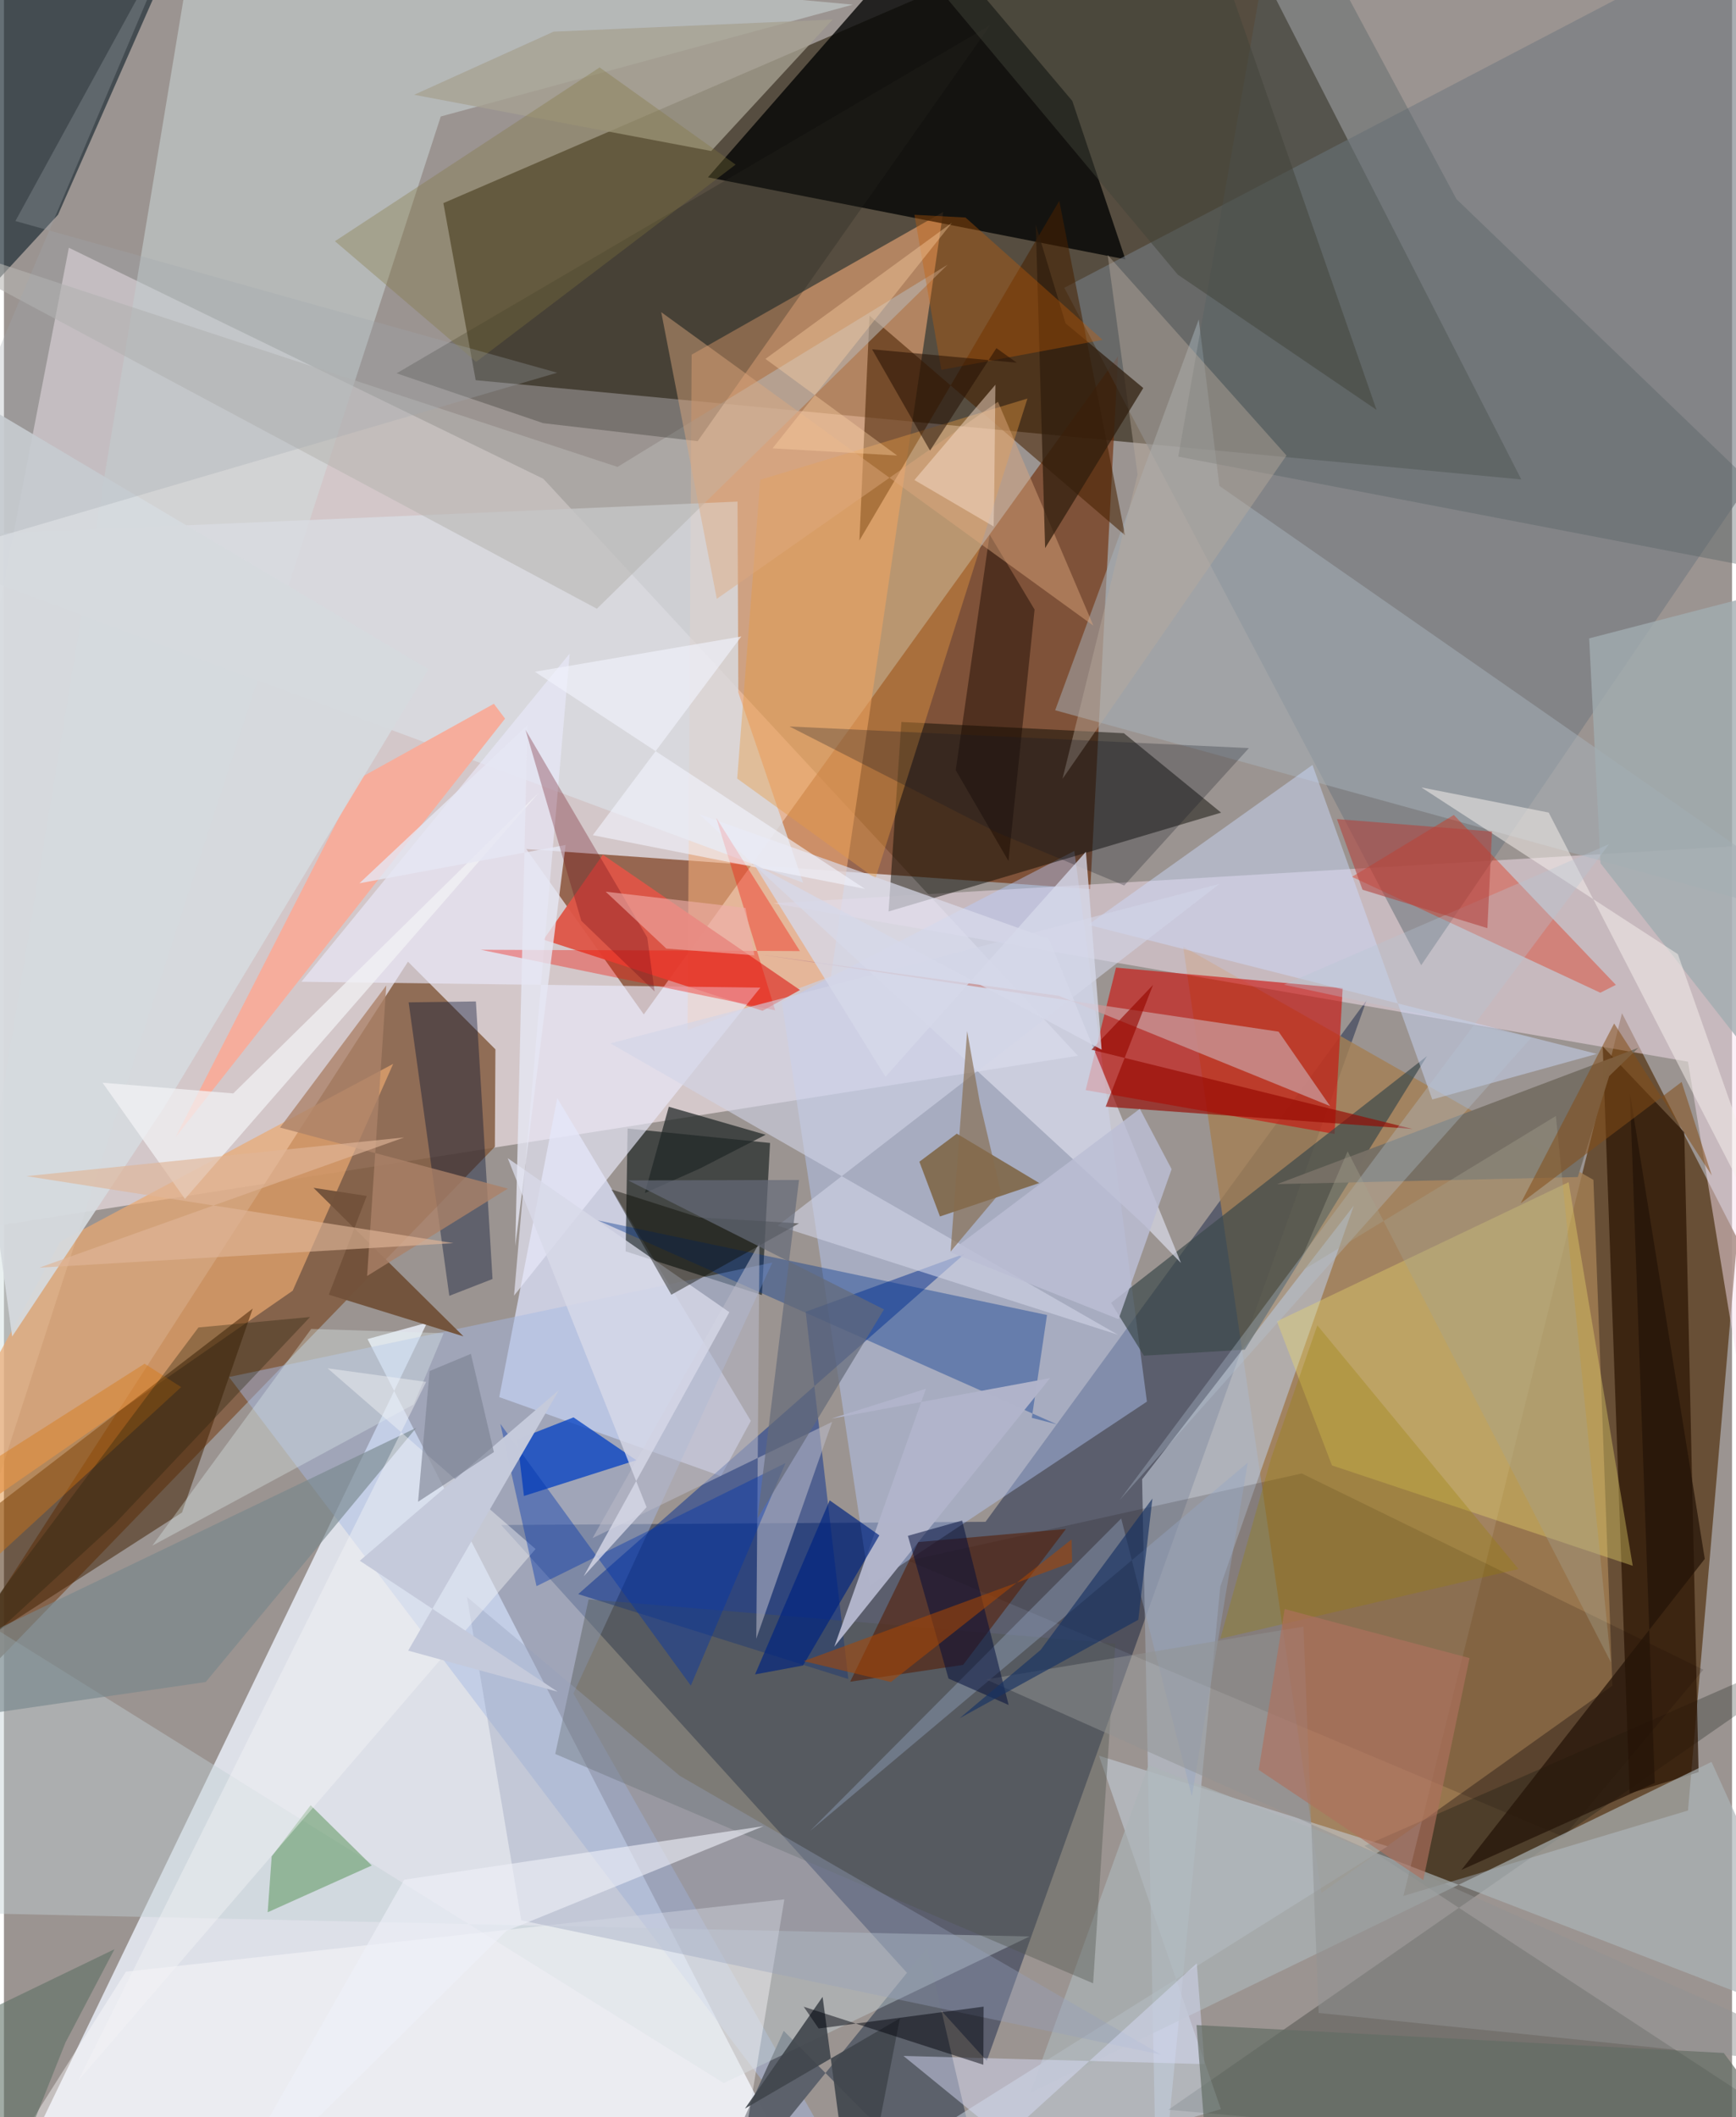 <svg xmlns="http://www.w3.org/2000/svg" width="228" height="278" viewBox="0 0 836 1024"><path fill="#9b9491" d="M0 0h836v1024H0z"/><path fill="#554c3e" fill-opacity=".969" d="M212.574 98.239L583.867-62l150.18 293.895-505.837-48.01z"/><path fill="#f3e5e9" fill-opacity=".639" d="M-62 602.104l581.54-91.46-258.59-279.058L31.397 119.832z"/><path fill="#e8edf8" fill-opacity=".847" d="M-2.61 1069.538l207.286-429.782-28.788 7.896 193.208 376.43z"/><path fill="#604427" fill-opacity=".855" d="M676.984 917.03l137.705-41.354 23.857-276.663-55.793-108.988z"/><path fill="#25324f" fill-opacity=".537" d="M659.247 483.686L475.445 996.76 240.54 737.597l234.31-1.545z"/><path fill="#6d2700" fill-opacity=".604" d="M538.972 172.299L309.543 490.644l-56.856-79.994 272.851 19.36z"/><path fill="#7f583b" fill-opacity=".808" d="M195.452 465.123l42.301 42.403-.264 47.11L-62 864.13z"/><path fill="#a37f55" fill-opacity=".808" d="M637.336 915.59l140.8-100.326-9.205-244.62-198.458-112.805z"/><path fill="#f2ab78" fill-opacity=".592" d="M454.353 102.534l-54.292 369.66-69.36 26.05 1.987-326.71z"/><path fill="#f7e1ef" fill-opacity=".482" d="M898 1021.88V405.66l-525.744 31.248 442.429 76.59z"/><path fill="#030503" fill-opacity=".788" d="M516.838 48.83l-70.706-83.67L340.575 85.759l201.955 39.684z"/><path fill="#dee4fe" fill-opacity=".71" d="M346.84 713.945l14.485-26.704-93.644-156.066-28.077 144.557z"/><path fill="#050f0f" fill-opacity=".576" d="M300.75 605.239l.954-59.41 68.911 6.984-3.943 73.555z"/><path fill="#d2dfe1" fill-opacity=".478" d="M91.277-27.152L410.655 2.249 211.317 56.335-62 898.089z"/><path fill="#b9cdff" fill-opacity=".424" d="M552.928 677.913l-35.104-266.33-141.489 73.21 42.439 282.286z"/><path fill="#1b2a33" fill-opacity=".675" d="M99.224-62L26.152 103.864l-71.31 77.365L-29.42 13.9z"/><path fill="#cf0c07" fill-opacity=".596" d="M647.635 477.955l-3.93 70.493-120.41-21.196 14.686-59.256z"/><path fill="#747a80" fill-opacity=".616" d="M893.411 161.485L685.618 466.86 512.956 139.192 898-62z"/><path fill="#0a0900" fill-opacity=".478" d="M427.946 440.856l6.203-91.656 107.636 5.441 47.037 38.407z"/><path fill="#eba870" fill-opacity=".69" d="M27.265 600.557l161.034-86.005-48.617 109.728L-62 764.1z"/><path fill="#b9c0cd" fill-opacity=".678" d="M550.615 715.456L557.962 1086l30.45-318.594 64.597-184.268z"/><path fill="#000d06" fill-opacity=".247" d="M658.21 892.806L898 1050.042l-334.681-29.615L898 787.811z"/><path fill="#2d1706" fill-opacity=".753" d="M773.432 506.102l13.019 361.3 33.357-10.29-6.914-309.498z"/><path fill="#d9dbe1" fill-opacity=".82" d="M386.6 426.933l-31.34-92.015-.378-92.307L-62 260.535z"/><path fill="#a6b8e3" fill-opacity=".471" d="M275.511 819.076l96.22-208.419-262.864 55.356L427.27 1086z"/><path fill="#002b8e" fill-opacity=".478" d="M464.801 606.343l-76.95 28.122 20.644 177.626-130.692-41.075z"/><path fill="#5c616b" fill-opacity=".992" d="M479.97 1086L377.236 982.245l-46.346 102.241L446.504 942.31z"/><path fill="#412000" fill-opacity=".514" d="M86.145 731.539l34.205-98.63-133.426 102.524L-62 826.896z"/><path fill="#de5647" fill-opacity=".957" d="M366.975 488.877L261.023 454.49l28.69-41.089 95.383 65.429z"/><path fill="#a8b4bc" fill-opacity=".498" d="M898 450.885L508.548 343.527l69.454-189.023 10.004 80.509z"/><path fill="#ead96e" fill-opacity=".38" d="M787.96 757.324l-31.014-185.551-141.13 67.297 26.644 69.7z"/><path fill="#3c494b" fill-opacity=".69" d="M535.6 630.156l152.836-119.371-88.097 142.002-48.87 2.906z"/><path fill="#472100" fill-opacity=".557" d="M413.829 261.439l4.905-108.737L542.35 258.897 510.53 97.146z"/><path fill="#c6d2df" fill-opacity=".529" d="M669.39 892.997L361.782 1086l226.947-65.87-59.005-170.955z"/><path fill="#e69a41" fill-opacity=".404" d="M495.137 192.754l-73.554 232.144-66.862-48.332 11.164-144.508z"/><path fill="#01358e" fill-opacity=".388" d="M509.43 688.938l-222.153-98.686 217.308 45.763-7.33 49.74z"/><path fill="#e9e9fa" fill-opacity=".651" d="M143.89 474.845L273.696 316.09l-26.934 310.558 119.154-148.957z"/><path fill="#f6ac9b" fill-opacity=".98" d="M237.016 340.392l-65.293 36.162L83.07 549.94l159.35-202.353z"/><path fill="#c2d1d4" fill-opacity=".443" d="M348.21 1007.525l147.978-70.927L-11.698 925.4-62 751.665z"/><path fill="#0f0000" fill-opacity=".153" d="M822.119 807.58l-67.68 80.829-316.907-133.531 190.293-42.208z"/><path fill="#dadceb" fill-opacity=".69" d="M336.234 393.732l215.417 198.763 17.755 18.356-63.874-156.737z"/><path fill="#0340c3" fill-opacity=".749" d="M248.337 696.211l27.193-10.676 30.361 20.716-54.327 17.302z"/><path fill="#acb4b7" fill-opacity=".682" d="M553.696 853.73l330.91 127.662-58.531-129.229-329.63 160.125z"/><path fill="#e42102" fill-opacity=".357" d="M652.148 424.098l120.13 56.044 7.514-3.798-78.389-82.175z"/><path fill="#000f30" fill-opacity=".38" d="M195.773 484.802l19.672 141.947 20.909-8.144-8.043-134.25z"/><path fill="#6d4914" fill-opacity=".624" d="M500.848 572.193l-39.882-23.873-18.112 13.567 9.961 26.475z"/><path fill="#4f544c" fill-opacity=".388" d="M282.84 773.548l-16.156 74.784 260.22 110.931 10.755-164.296z"/><path fill="#fefcff" fill-opacity=".412" d="M349.919 1086l27.615-167.348L59.03 953.617-24.756 1086z"/><path fill="#551f07" fill-opacity=".596" d="M442.311 745.836l-32.944 67.549 54.674-8.149 49.705-65.71z"/><path fill="#cdf" fill-opacity=".459" d="M524.46 447.301l246.127 62.441-79.621 22.036-57.934-161.817z"/><path fill="#a6a192" fill-opacity=".769" d="M198.431 45.841l67.484-30.54 134.972-5.84-58.734 63.575z"/><path fill="#b7b5b1" fill-opacity=".58" d="M296.818 225.835l159.739-97.83-169.722 166.413L-62 107.747z"/><path fill="#b8b8c7" fill-opacity=".569" d="M400.668 687.692l-36.711 104.906 1.545-191.595-80.74 142.907z"/><path fill="#529152" fill-opacity=".494" d="M129.523 897.847l18.834-24.714 29.57 29.149-50.347 22.616z"/><path fill="#f51003" fill-opacity=".357" d="M344.548 395.467l28.536 93.167-142.448-29.272 154.415.643z"/><path fill="#556064" fill-opacity=".384" d="M568.094 220.852L617.804-62l84.884 158.323L898 284.238z"/><path fill="#272820" fill-opacity=".298" d="M260.913 204.68l74.68 8.708 141.559-201.24L189.949 180.56z"/><path fill="#d6dbdf" fill-opacity=".918" d="M77.443 535.63L3.965 646.424-62 164.802l267.335 158.882z"/><path fill="#766f65" fill-opacity=".988" d="M761.38 569.303l15.186-48.832 14.086-13.68-174.742 65.93z"/><path fill="#212727" fill-opacity=".722" d="M368.47 548.84l-46.835-13.533-11.598 41.72 26.632-11.851z"/><path fill="#d2d5e7" fill-opacity=".592" d="M588.043 427.5L374.316 592.83l164.628 52.758-245.556-140.936z"/><path fill="#41464d" fill-opacity=".914" d="M396.037 965.81l-37.57 54.037 74.969-43.686L411.995 1086z"/><path fill="#c89393" fill-opacity=".816" d="M616.636 498.978l24.915 35.99-131.28-53.34-145.488-20.106z"/><path fill="#76868b" fill-opacity=".62" d="M97.614 813.534l-123.287 17.94-4.696-30.52 229.828-110.366z"/><path fill="#b1b4cb" fill-opacity=".98" d="M506.069 666.545L401.686 796.473l44.345-124.786-45.71 14.454z"/><path fill="#180a00" fill-opacity=".459" d="M498.587 294.827l-12.635 121.607-25.515-43.915 16.41-113.95z"/><path fill="#73523b" fill-opacity=".961" d="M149.752 574.514l25.756 3.933-18.359 47.745 65.158 20.162z"/><path fill="#96a6c4" fill-opacity=".404" d="M540.498 734.432L389.934 885.61l211.793-178.173-27.042 161.394z"/><path fill="#deaa80" fill-opacity=".451" d="M317.97 150.98l26.882 138.65 136.017-95.302 46.169 108.287z"/><path fill="#97a0bc" fill-opacity=".369" d="M326.9 858.873l-102.902-86.486 26.272 156.421 309.502 64.966z"/><path fill="#a1adb1" fill-opacity=".792" d="M843.995 288.77l-77.109 19.992 5.47 108.768L898 578.008z"/><path fill="#dfeeef" fill-opacity=".345" d="M198.201 679.315l14.51-34.493-64.063-2.063L71.772 747.58z"/><path fill="#baac9d" fill-opacity=".427" d="M548.414 229.513L533.94 123.329l86.506 96.967-108.359 156.407z"/><path fill="#f5f4f7" fill-opacity=".439" d="M35.903 1006.39l168.36-338.016-47.689-6.57 100.607 87.4z"/><path fill="#f5f0ec" fill-opacity=".518" d="M809.79 461.492l59.625 168.962-122.103-237.447-61.628-12.162z"/><path fill="#960900" fill-opacity=".647" d="M681.406 546.03l-155.309-38.317 29.786-31.337-22.915 58.892z"/><path fill="#0034ac" fill-opacity=".408" d="M257.643 767.167l-17.505-78.506 92.146 126.61 45.782-107.63z"/><path fill="#d8d9e8" fill-opacity=".792" d="M350.932 634.664l-70.487 127.752 30.428-33.44-67.154-168.797z"/><path fill="#f3f3f5" fill-opacity=".729" d="M87.544 579.857l171.282-196.543-147.889 145.532-63.241-5.172z"/><path fill="#d9def9" fill-opacity=".471" d="M580.816 998.333l-145.668-3.951 48.81 39.816L577.05 949.6z"/><path fill="#e6e7f3" fill-opacity=".796" d="M253.238 350.79l-5.877 251.836 24.354-193.94-99.747 18.514z"/><path fill="#83763c" fill-opacity=".333" d="M353.948 79.61l-125.516 95.413-68.313-58.363 128.048-84.05z"/><path fill="#2f1e0d" fill-opacity=".725" d="M551.168 187.677l-47.48 77.417-4.528-156.434 14.41 47.721z"/><path fill="#00247f" fill-opacity=".675" d="M423.493 742.6l-24.032-16.933-36.11 84.189 23.205-4.312z"/><path fill="#161a24" fill-opacity=".267" d="M480.441 402.673l-100.4-51.294 222.23 10.451-60.324 66.45z"/><path fill="#ab8168" fill-opacity=".788" d="M175.687 617.155l9.268-140.53-51.416 68.73 110.228 29.53z"/><path fill="#988200" fill-opacity=".298" d="M635.374 641.017l-22.362 64.264-24.6 87.326L732.69 758.87z"/><path fill="#cb6004" fill-opacity=".341" d="M453.48 178.895l-13.023-75 24.713 1.312 66.327 59.18z"/><path fill="#b6c5d6" fill-opacity=".325" d="M738.923 501.852L539.75 725.534l236.674-317.208-157.17 67.958z"/><path fill="#0a0b00" fill-opacity=".424" d="M384.623 591.702l-61.758 34.507-28.978-50.909 42.342 13.527z"/><path fill="#00040b" fill-opacity=".482" d="M394.142 981.118l-7.246-10.53 86.904 28.061.122-28.103z"/><path fill="#f1f3fd" fill-opacity=".612" d="M356.728 307.841l-99.894 17.053 159.74 105.038-131.709-25.981z"/><path fill="#909393" fill-opacity=".506" d="M636.016 973.576l-7.343-186.865-153.55 25.589L898 1000.578z"/><path fill="#656b79" fill-opacity=".698" d="M301.96 570.928l82.662-.217-20.106 163.675 61.225-101.061z"/><path fill="#690915" fill-opacity=".294" d="M314.761 479.547l-35.454-34.186-27.018-92.403L311.2 453.41z"/><path fill="#efaea9" fill-opacity=".604" d="M291.11 431.288l67.627 7.834 4.313 22.929-42.611-3.257z"/><path fill="#a1a9ad" fill-opacity=".294" d="M267.627 180.269l-313.905 92.1L86.883-41.726 5.533 106.905z"/><path fill="#000d39" fill-opacity=".51" d="M463.53 735.428l22.507 89.211-29.09-12.776-19.655-69.038z"/><path fill="#414239" fill-opacity=".486" d="M664.017 198.252L573.515-62 437.637-23.006l130.22 155.842z"/><path fill="#a94605" fill-opacity=".557" d="M386.881 803.441l42.214 10.08 87.403-68.962.257 11.086z"/><path fill="#241407" fill-opacity=".725" d="M798.615 862.342l-11.998-333.516 36.187 225.152-117.692 150.42z"/><path fill="#e0b698" fill-opacity=".639" d="M217.468 601.26L10.92 568.859l182.67-18.72-176.465 62.985z"/><path fill="#fae0ce" fill-opacity=".478" d="M479.04 240.794l.6-54.709-39.193 46.077 38.328 22.46z"/><path fill="#bbbed5" fill-opacity=".831" d="M457.502 605.51l91.997-69.213 15.382 29.183-25.664 72.558z"/><path fill="#d87710" fill-opacity=".408" d="M68.03 659.575l17.714 11.315-107.28 98.598L-62 742.414z"/><path fill="#ae705e" fill-opacity=".643" d="M606.999 856.042l12.558-77.8 89.451 23.706-22.377 107.36z"/><path fill="#eff0f9" fill-opacity=".612" d="M193.63 909.14l173.87-25.904-124.418 50.69-145.25 143.86z"/><path fill="#5c6e62" fill-opacity=".573" d="M-62 998.556L-9.316 1086l39.063-98.072 23.71-45.157z"/><path fill="#241003" fill-opacity=".533" d="M489.96 175.424l-9.844-7.042-32.11 49.555-28.033-48.991z"/><path fill="#173363" fill-opacity=".659" d="M548.764 783.427l6.84-58.645-54.095 73.225-39.172 33.037z"/><path fill="#c5cadb" fill-opacity=".996" d="M268.51 672.31l-72.956 126.04 72.316 19.877-95.718-63.348z"/><path fill="#b4433f" fill-opacity=".584" d="M719.873 402.187l-2.235 46.724-60.413-18.59-12.36-34.16z"/><path fill="#866c4d" fill-opacity=".651" d="M465.967 498.746l-8.009 106.597 24.301-28.913-10.174-43.283z"/><path fill="#25210e" fill-opacity=".341" d="M-43.86 826.602L94.09 642.045l53.993-5.054-94.477 100.006z"/><path fill="#a6a38e" fill-opacity=".365" d="M777.404 804.01l-26.628-264.241-126.662 77.157 25.913-60.069z"/><path fill="#834e18" fill-opacity=".533" d="M811.617 523.307l14.59 45.292-47.248-73.574-45.206 86.974z"/><path fill="#d6d8e9" fill-opacity=".78" d="M523.424 411.962l7.594 95.73-168.302-89.894 63.717 103.006z"/><path fill="#ffd3a6" fill-opacity=".373" d="M458.583 107.758l-86.77 109.09 60.29 3.466-63.717-46.73z"/><path fill="#626c64" fill-opacity=".675" d="M576.922 979.457l255.08 13.49 56.925 76.656-306.899-24.076z"/><path fill="#7a8191" fill-opacity=".608" d="M225.892 654.82l11.127 47.493-36.692 24.045 5.586-63.232z"/></svg>